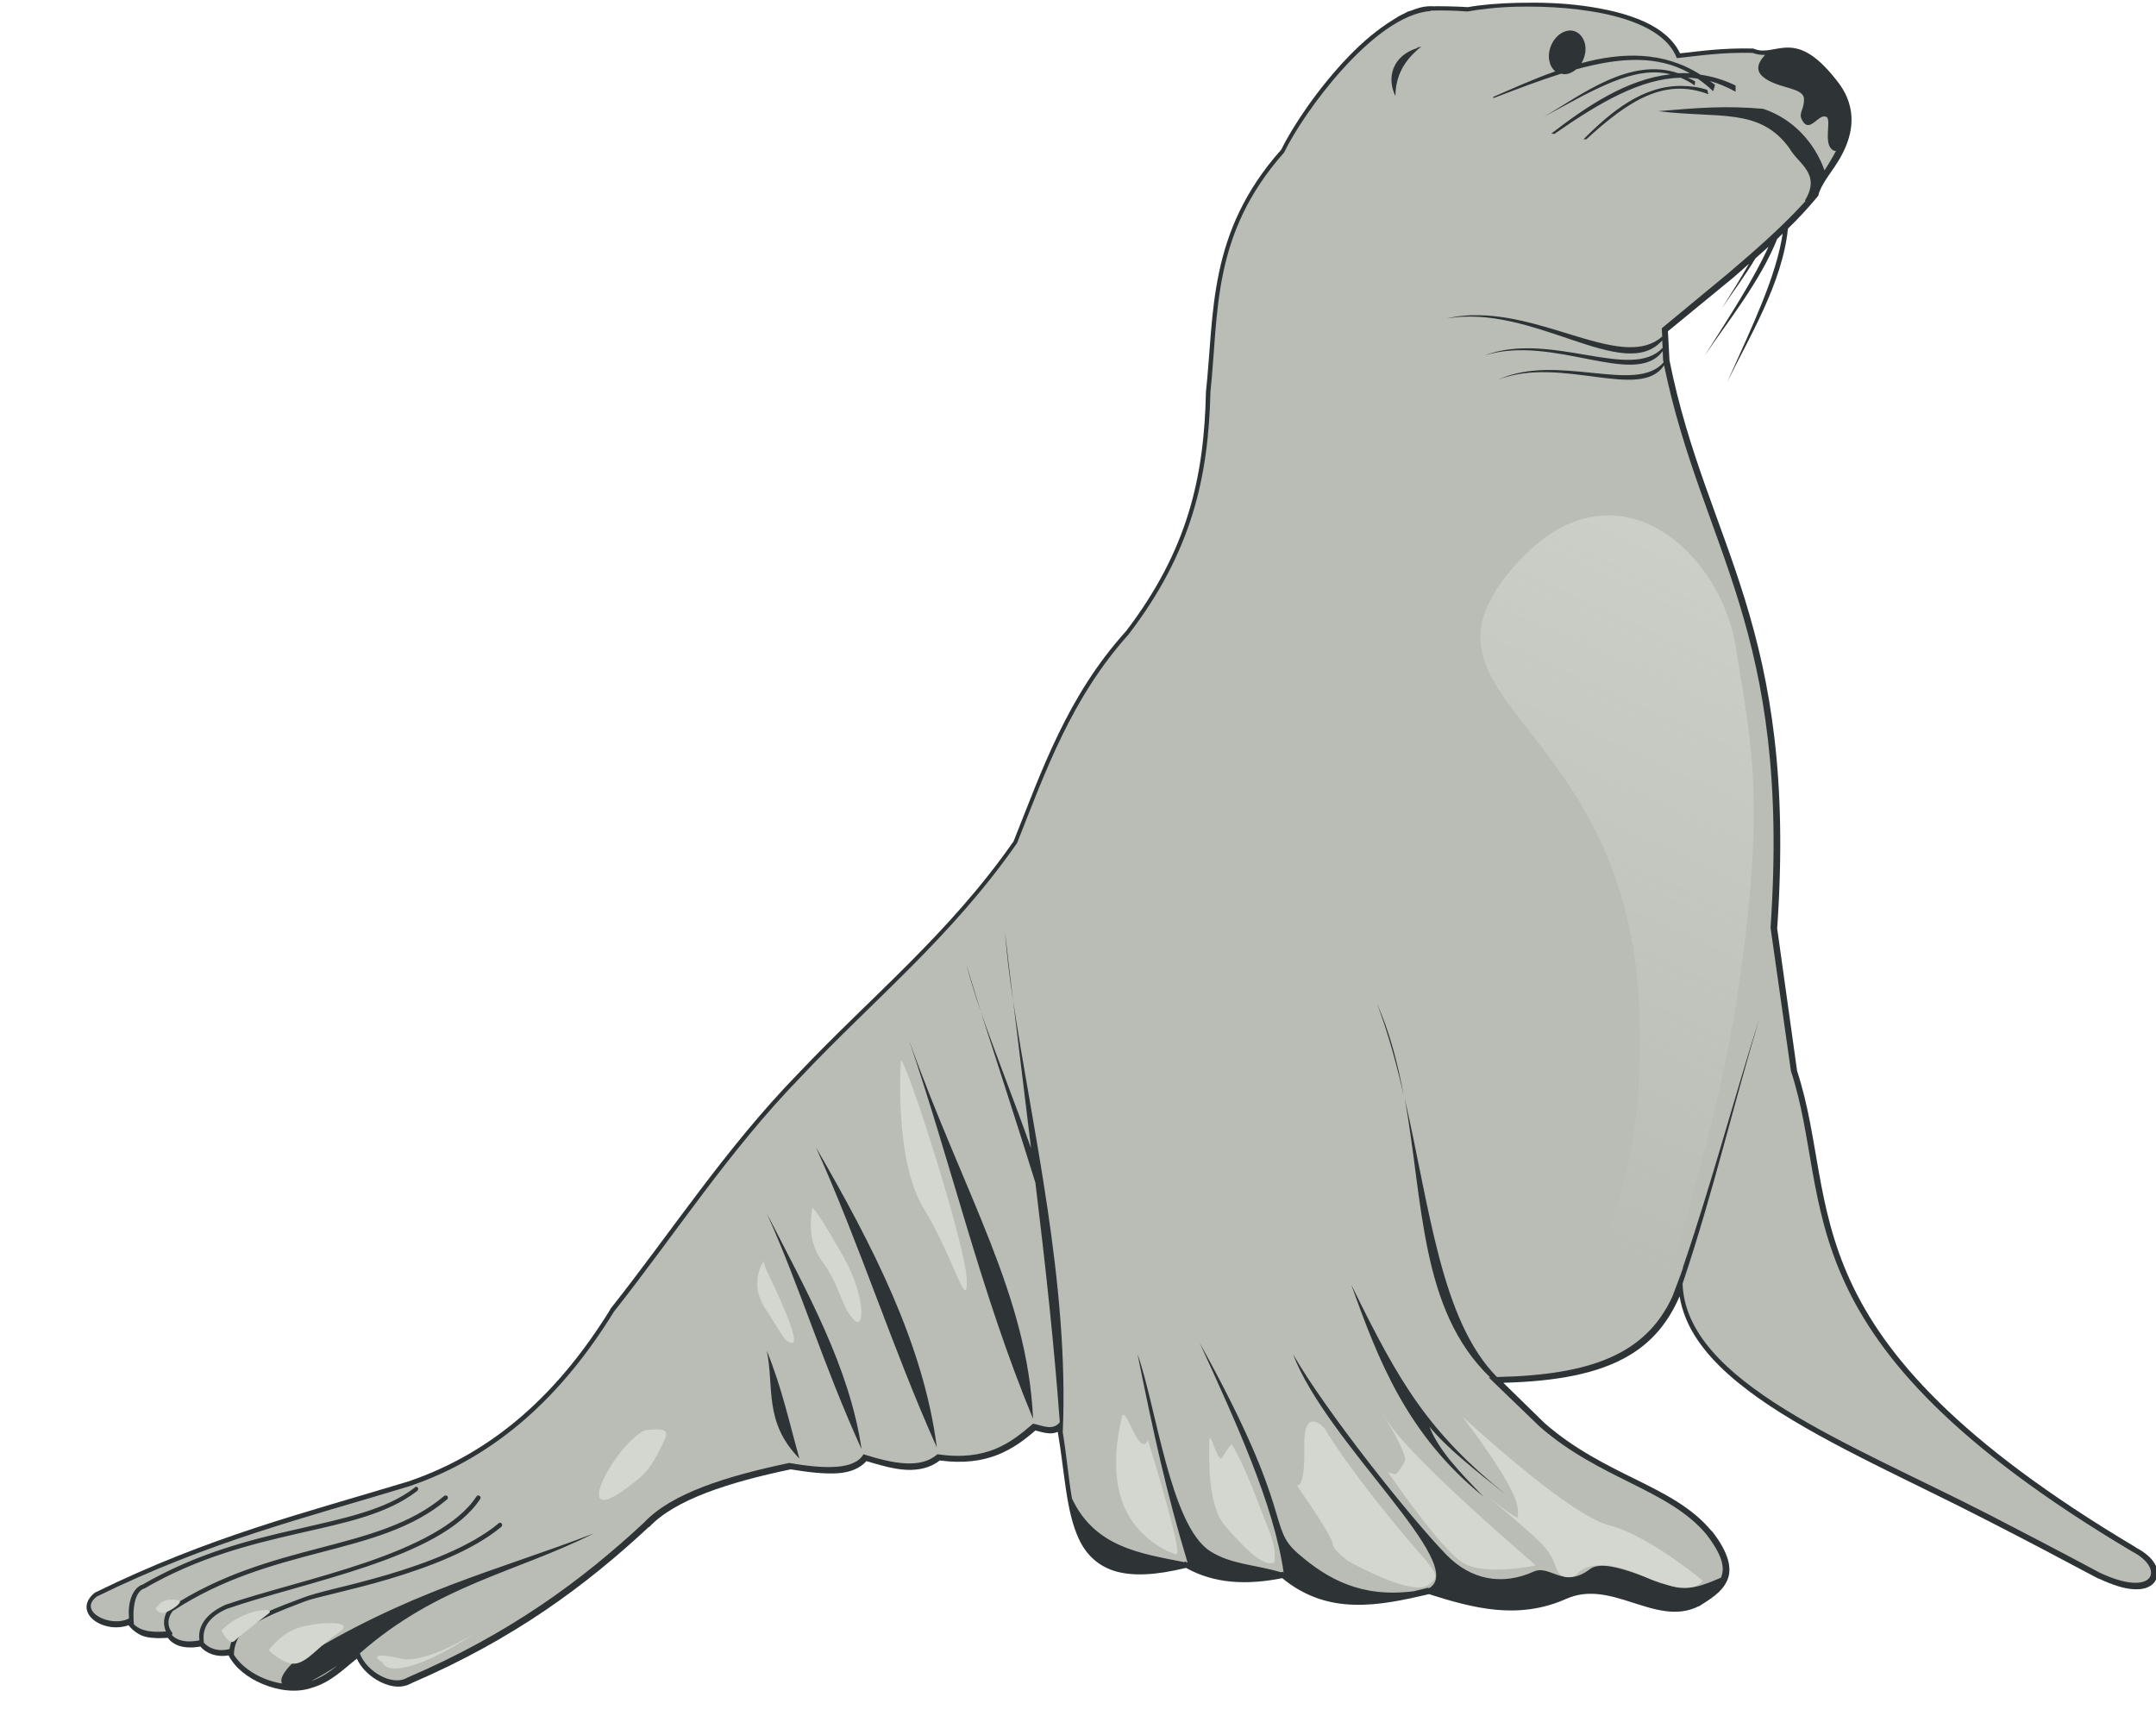 <?xml version="1.0" encoding="UTF-8" standalone="no"?>
<svg
   xmlns:dc="http://purl.org/dc/elements/1.1/"
   xmlns:cc="http://creativecommons.org/ns#"
   xmlns:rdf="http://www.w3.org/1999/02/22-rdf-syntax-ns#"
   xmlns:svg="http://www.w3.org/2000/svg"
   xmlns="http://www.w3.org/2000/svg"
   xmlns:sodipodi="http://sodipodi.sourceforge.net/DTD/sodipodi-0.dtd"
   xmlns:inkscape="http://www.inkscape.org/namespaces/inkscape"
   id="svg2562"
   viewBox="0 0 406.798 324.952"
   version="1.0"
   sodipodi:docname="seal.svg"
   width="107.632mm"
   height="85.977mm"
   inkscape:version="1.0.2-2 (e86c870879, 2021-01-15)">
  <sodipodi:namedview
     pagecolor="#ffffff"
     bordercolor="#666666"
     borderopacity="1"
     objecttolerance="10"
     gridtolerance="10"
     guidetolerance="10"
     inkscape:pageopacity="0"
     inkscape:pageshadow="2"
     inkscape:window-width="1920"
     inkscape:window-height="1017"
     id="namedview17"
     showgrid="false"
     units="mm"
     inkscape:zoom="2.2542403"
     inkscape:cx="231.08263"
     inkscape:cy="166.81102"
     inkscape:window-x="-8"
     inkscape:window-y="-8"
     inkscape:window-maximized="1"
     inkscape:current-layer="svg2562"
     inkscape:document-rotation="0" />
  <defs
     id="defs2564">
    <linearGradient
       id="linearGradient18779"
       x1="538.76"
       gradientUnits="userSpaceOnUse"
       y1="246.76"
       gradientTransform="matrix(0.286,0,0,0.286,55.073,298.22)"
       x2="448.12"
       y2="445.83">
      <stop
         id="stop11621"
         stop-color="#d3d7cf"
         offset="0" />
      <stop
         id="stop11623"
         stop-color="#d3d7cf"
         stop-opacity="0"
         offset="1" />
    </linearGradient>
    <filter
       id="filter12604">
      <feGaussianBlur
         id="feGaussianBlur12606"
         stdDeviation="1.212" />
    </filter>
  </defs>
  <g
     id="layer1"
     transform="matrix(3.496,0,0,3.496,-847.332,-832.993)">
    <g
       id="g18767"
       transform="matrix(0.839,0,0,0.839,174.4,-51.923)"
       fill-rule="evenodd">
      <path
         id="path18657"
         d="m 178.69,346.06 c -1.3,0.03 -2.44,0.13 -3.25,0.28 -0.2,-0.01 -0.38,-0.02 -0.56,-0.03 -0.46,-0.02 -0.92,-0.03 -1.35,-0.03 -0.22,-0.01 -0.14,0.02 -0.44,0 -0.27,-0.01 -0.58,0.04 -0.87,0.13 -0.12,0.03 -0.23,0.08 -0.34,0.12 -0.1,0.04 -0.19,0.06 -0.29,0.09 -0.1,0.05 -0.21,0.11 -0.31,0.16 -0.1,0.05 -0.21,0.1 -0.31,0.16 -0.12,0.07 -0.26,0.16 -0.35,0.22 -0.97,0.59 -1.94,1.41 -2.84,2.34 -1.98,2.05 -3.62,4.52 -4.34,6 -4.77,5.36 -4.3,10.53 -4.85,15.59 v 0.03 c -0.12,5.45 -1.16,10.15 -5.15,15.38 -0.01,0.01 -0.03,0.02 -0.03,0.03 -3.74,4.16 -5.36,8.87 -7.19,13.47 -4.16,5.97 -9.19,10.01 -13.88,14.97 -4.64,4.77 -8.08,10.09 -12.06,15.12 -0.01,0.02 -0.02,0.05 -0.03,0.07 -3.23,5.22 -7.35,9.12 -12.97,11.03 -6.76,2.05 -12.781,3.54 -20.092,7.12 -0.019,0.01 -0.046,0.02 -0.063,0.03 -0.385,0.29 -0.599,0.69 -0.531,1.07 0.067,0.37 0.338,0.65 0.656,0.84 0.565,0.33 1.342,0.44 2.031,0.19 0.311,0.38 0.694,0.65 1.125,0.75 0.455,0.1 0.941,0.09 1.406,0.06 0.112,0.16 0.271,0.31 0.532,0.44 0.361,0.17 0.884,0.24 1.562,0.12 0.367,0.44 1.012,0.7 1.813,0.57 0.421,0.82 1.252,1.45 2.187,1.84 1.027,0.43 2.184,0.58 3.154,0.25 1.23,-0.35 2.07,-1.22 2.91,-1.88 0.25,0.55 0.71,1.02 1.25,1.35 0.69,0.42 1.53,0.63 2.22,0.25 0,-0.01 0.02,0 0.03,0 0.01,-0.01 0.02,-0.03 0.03,-0.03 6.61,-2.84 11.27,-6.33 15.25,-10.04 0.01,0 0.03,0.01 0.03,0 1.65,-1.76 5.1,-2.87 9.1,-3.71 1.13,0.19 2.2,0.31 3.06,0.25 0.76,-0.06 1.4,-0.31 1.81,-0.78 0.89,0.27 1.76,0.52 2.56,0.56 0.81,0.04 1.56,-0.13 2.16,-0.6 3.07,0.41 4.75,-0.72 6.15,-1.93 0.25,0.06 0.53,0.16 0.85,0.18 0.19,0.02 0.39,-0.01 0.59,-0.09 0.45,2.61 0.52,5.15 1.38,6.94 0.46,0.96 1.21,1.7 2.34,2.03 1.11,0.32 2.56,0.26 4.53,-0.22 1.83,1.03 3.94,1.11 6.19,0.66 1.46,1.21 3.04,1.67 4.62,1.71 1.6,0.05 3.23,-0.31 4.82,-0.68 2.81,0.89 5.71,1.68 8.81,0.31 1.45,-0.65 2.84,-0.23 4.25,0.22 1.41,0.45 2.88,0.96 4.28,0.25 0.01,-0.01 0.02,0.01 0.03,0 0.68,-0.44 1.47,-0.88 1.81,-1.66 0.18,-0.39 0.19,-0.85 0.04,-1.37 -0.16,-0.52 -0.46,-1.09 -1,-1.78 -0.01,-0.01 -0.03,-0.03 -0.04,-0.03 -1.28,-1.54 -3.04,-2.41 -4.93,-3.35 -1.89,-0.93 -3.92,-1.94 -5.81,-3.59 l -2.66,-2.6 c 3.42,-0.09 6.07,-0.58 8.03,-1.72 1.52,-0.88 2.57,-2.14 3.31,-3.84 0.17,1 0.56,1.93 1.16,2.81 1.05,1.55 2.67,2.92 4.62,4.22 3.92,2.6 9.19,4.9 14,7.38 2.54,1.3 4.74,2.46 7.16,3.75 0.01,0 0.03,-0.01 0.03,0 0.91,0.42 1.63,0.65 2.22,0.68 0.59,0.04 1.06,-0.09 1.34,-0.43 0.28,-0.34 0.27,-0.83 0.03,-1.22 -0.23,-0.39 -0.64,-0.73 -1.21,-1.03 l -0.03,-0.03 c -11.4,-6.79 -16.12,-12.29 -18.35,-17.16 -2.22,-4.85 -1.99,-9.13 -3.41,-13.47 l -1.28,-9.16 v -0.03 c 0.67,-9.72 -0.46,-15.87 -2.06,-21.09 -1.6,-5.21 -3.67,-9.45 -4.87,-15.44 l -0.1,-1.87 4.19,-3.44 c 0.36,-0.3 0.68,-0.6 1.03,-0.91 -0.51,0.89 -1.1,1.85 -1.75,2.88 0.64,-0.96 1.46,-2.05 2.16,-3.22 0.28,-0.25 0.57,-0.5 0.84,-0.75 -0.96,2.11 -2.45,4.4 -4.12,7.03 1.46,-2.17 3.55,-4.73 4.68,-7.53 0.12,-0.11 0.23,-0.23 0.35,-0.34 -0.41,2.73 -1.89,5.82 -3.57,9.56 1.37,-2.82 3.55,-6.34 3.91,-9.88 0.69,-0.67 1.32,-1.36 1.88,-2.03 0.04,-0.05 0.08,-0.09 0.09,-0.15 0.03,-0.2 0.22,-0.6 0.53,-1.07 0.31,-0.46 0.72,-1 1.03,-1.62 0.63,-1.24 0.94,-2.83 -0.22,-4.44 -0.7,-0.93 -1.3,-1.52 -1.84,-1.87 -0.54,-0.36 -1.03,-0.47 -1.47,-0.47 -0.44,0 -0.82,0.1 -1.15,0.15 -0.34,0.05 -0.64,0.08 -1,-0.06 -0.04,-0.01 -0.06,-0.03 -0.1,-0.03 -1.97,-0.04 -3.3,0.16 -4.69,0.31 -0.43,-0.89 -1.24,-1.55 -2.28,-2.03 -1.14,-0.52 -2.53,-0.84 -3.97,-1.03 -1.41,-0.19 -2.86,-0.22 -4.15,-0.19 z"
         fill="#2e3436" />
      <path
         id="path18659"
         fill="#babdb6"
         d="m 178.62,346.31 c -1.3,0.03 -2.44,0.17 -3.21,0.31 -0.78,-0.06 -1.52,-0.08 -2.22,-0.06 h -0.13 c -0.01,0.01 -0.02,0.03 -0.03,0.03 -3.63,0.28 -8.17,6.52 -9.41,9.1 -4.68,5.27 -4.2,10.29 -4.74,15.4 -0.13,5.5 -1.2,10.29 -5.26,15.6 -3.7,4.12 -5.34,8.8 -7.18,13.43 -4.2,6.03 -9.24,10.09 -13.91,15.04 -4.61,4.74 -8.04,10.07 -12.03,15.12 -3.25,5.27 -7.45,9.28 -13.16,11.22 -6.77,2.06 -12.813,3.53 -20.09,7.09 -1.284,0.95 0.888,2.04 2.062,1.41 -0.007,-0.19 -0.027,-0.43 0,-0.69 0.059,-0.55 0.249,-1.2 0.813,-1.47 0.004,0 0.028,0.01 0.031,0 3.521,-2.04 6.962,-2.9 10.004,-3.59 3.04,-0.7 5.67,-1.23 7.53,-2.66 0.02,-0.01 0.03,-0.05 0.06,-0.06 0.07,-0.01 0.13,0.03 0.16,0.09 0.02,0.07 -0.01,0.15 -0.07,0.19 -1.93,1.49 -4.58,2.03 -7.62,2.72 -3.04,0.7 -6.455,1.53 -9.939,3.56 H 90.25 c -0.427,0.2 -0.57,0.74 -0.625,1.25 -0.054,0.52 0,0.97 0,0.97 0.003,0.02 0.007,0.05 0,0.07 0.523,0.49 1.263,0.52 2.063,0.46 -0.04,-0.08 -0.069,-0.18 -0.094,-0.31 -0.063,-0.31 -0.031,-0.75 0.312,-1.19 0.01,-0.01 0.018,-0.02 0.032,-0.03 3.25,-2.14 6.595,-3.04 9.652,-3.84 3.06,-0.8 5.86,-1.53 8,-3.35 0.02,-0.01 0.05,-0.02 0.07,-0.03 h 0.03 c 0.04,0.01 0.1,0.02 0.12,0.07 0.03,0.06 0.02,0.14 -0.03,0.18 -2.21,1.88 -5.06,2.61 -8.12,3.41 -3.056,0.8 -6.338,1.68 -9.535,3.78 -0.28,0.37 -0.3,0.69 -0.25,0.94 0.05,0.25 0.187,0.4 0.187,0.41 0.044,0.03 0.051,0.1 0.032,0.15 -0.003,0.01 -0.028,0.03 -0.032,0.03 0.229,0.26 0.749,0.56 1.782,0.35 -0.019,-0.15 -0.028,-0.32 0,-0.5 0.086,-0.58 0.518,-1.27 1.687,-1.79 2.445,-0.84 5.879,-1.65 8.999,-2.71 3.12,-1.07 5.93,-2.41 7.13,-4.25 0.02,-0.04 0.05,-0.06 0.09,-0.07 0.06,-0.01 0.12,0.02 0.16,0.07 0.03,0.05 0.03,0.1 0,0.15 -1.27,1.96 -4.14,3.28 -7.29,4.35 -3.13,1.06 -6.577,1.88 -8.995,2.72 -1.105,0.48 -1.427,1.1 -1.5,1.59 -0.031,0.21 -0.009,0.4 0,0.59 0.317,0.35 0.896,0.61 1.656,0.41 0.033,-0.22 0.107,-0.47 0.219,-0.72 0.275,-0.62 1.104,-1.13 2,-1.56 0.896,-0.44 1.891,-0.78 2.53,-1.03 0.35,-0.14 1.04,-0.33 2,-0.57 0.96,-0.23 2.14,-0.53 3.41,-0.9 2.52,-0.75 5.34,-1.81 7.12,-3.28 0.03,-0.03 0.06,-0.06 0.1,-0.07 0.06,0 0.13,0.04 0.15,0.1 0.02,0.06 -0.01,0.15 -0.06,0.18 -1.84,1.53 -4.68,2.59 -7.22,3.35 -1.27,0.38 -2.48,0.67 -3.44,0.91 -0.95,0.23 -1.67,0.41 -1.97,0.53 -0.642,0.25 -1.617,0.6 -2.495,1.03 -0.878,0.43 -1.636,0.97 -1.844,1.44 -0.167,0.37 -0.22,0.68 -0.219,0.96 0.593,0.95 1.844,1.65 3.094,1.85 -0.27,-0.49 0.792,-1.42 0.688,-1.31 7.386,-4.65 13.096,-5.92 19.376,-8.35 -5.03,2.53 -10.03,3.3 -15.06,7.72 0.42,1.15 2.08,2.15 3.06,1.56 6.59,-2.82 11.24,-6.27 15.22,-9.97 1.77,-1.89 5.3,-2.99 9.34,-3.84 2.32,0.4 4.21,0.44 4.78,-0.56 1.93,0.61 3.69,0.95 4.75,0 3.17,0.46 4.71,-0.71 6.16,-1.97 0.6,0.12 1.26,0.48 1.72,-0.09 -0.37,-5.03 -0.92,-10.05 -1.57,-15.41 -1.07,-3.44 -2.24,-7.03 -3.5,-10.97 -0.37,-1.08 -0.7,-2.15 -0.96,-3.12 0.33,1.06 0.64,2.11 0.96,3.12 0.93,2.67 2.11,5.62 3.22,8.75 -0.37,-3.02 -0.75,-6.15 -1.15,-9.47 -0.24,-1.56 -0.42,-3.08 -0.53,-4.47 0.17,1.53 0.35,3.02 0.53,4.47 1.19,8.03 3.61,18.13 3.19,27.75 0.25,1.51 0.37,2.97 0.59,4.25 1.48,3.15 4.41,3.54 7.22,4.1 0.03,-0.01 0.06,-0.03 0.09,-0.04 0.04,0.03 0.06,0.05 0.1,0.07 h 0.03 c -1.35,-4.44 -2.21,-8.4 -3.22,-13.41 1.19,3.31 2.1,10.99 4.65,12.66 1.34,0.87 2.89,0.87 4.57,1.37 0.04,-0.01 0.07,-0.02 0.12,-0.03 l 0.06,0.06 c -0.62,-4.37 -3.11,-9.77 -5.4,-14.78 6.21,11.19 4.3,11.8 6.34,13.56 1.89,1.64 4.07,2.85 7.44,2.41 0.3,-0.07 0.61,-0.15 0.91,-0.22 0.02,0.01 0.03,0.02 0.06,0.03 2.6,-1.51 -6.57,-9.32 -8.75,-15.06 2.08,3.63 7.49,10.45 9.87,12.91 1.57,1.61 3.59,2.01 5.66,1.06 1.03,-0.41 1.89,1.13 3.56,-0.13 0.83,-0.64 2.72,0.19 5,1 1.26,0.49 2.37,0 3.44,-0.46 0.27,-0.63 0.1,-1.44 -0.94,-2.79 -2.44,-2.91 -6.84,-3.53 -10.72,-6.93 l -3.28,-3.16 h 0.1 c -4.53,-4.34 -4.3,-11.31 -5.5,-17.94 1.62,7.07 2.33,14.26 5.93,17.91 6.12,-0.13 9.58,-1.5 11.28,-5.16 0.23,-0.63 0.48,-1.24 0.69,-1.87 0.01,-0.02 0,-0.05 0,-0.06 0.02,-0.06 0.05,-0.11 0.06,-0.16 1.79,-5.27 3.18,-10.55 4.85,-15.81 -1.72,5.73 -2.96,11.15 -4.94,17.06 0.23,6.34 10.73,10.24 19.69,14.84 2.54,1.31 4.74,2.46 7.15,3.75 3.52,1.66 4.24,-0.26 2.07,-1.37 -22.9,-13.62 -19.12,-22.34 -21.94,-30.91 l -1.31,-9.22 c 1.32,-19.22 -4.39,-24.31 -6.85,-36.18 -1.52,2.33 -6.65,-0.65 -10.68,0.93 3.82,-1.76 8.86,0.96 10.65,-1.12 -0.01,-0.05 -0.02,-0.08 -0.03,-0.13 l -0.03,-0.59 c -1.78,2.42 -7.04,-1.12 -11.47,0.28 4.24,-1.62 9.45,1.7 11.47,-0.5 l -0.03,-0.47 c -2.47,2.81 -8.32,-2.42 -13.91,-1.4 0.73,-0.18 1.46,-0.24 2.19,-0.22 4.7,0.1 9.34,3.47 11.72,1.37 l -0.03,-0.53 4.34,-3.59 c 1.81,-1.54 3.55,-3.08 4.91,-4.6 l -0.04,-0.03 c 1.07,-1.74 -0.44,-2.36 -1,-3.37 -1.92,-2.64 -4.54,-1.89 -8.43,-2.38 2.61,-0.22 4.35,-0.36 6.75,-0.15 1.92,0.64 3.31,2.18 3.94,3.96 0.25,-0.38 0.5,-0.8 0.74,-1.25 -0.07,0 -0.14,-0.01 -0.21,-0.06 -0.62,-0.4 -0.09,-1.84 -0.38,-2.12 -0.02,-0.02 -0.07,-0.03 -0.09,-0.03 -0.44,-0.14 -0.97,0.96 -1.41,0.37 -0.43,-0.59 0.05,-0.72 0.03,-1.5 -0.01,-0.78 -1.73,-0.65 -2.65,-1.44 -0.55,-0.47 -0.21,-1.02 0.15,-1.4 -0.25,0.01 -0.52,-0.02 -0.81,-0.13 -2.05,-0.04 -3.38,0.18 -4.87,0.34 -1.03,-2.73 -6.34,-3.4 -10.26,-3.31 z m 3.38,1.53 c 0.45,-0.01 0.84,0.32 0.97,0.85 0.1,0.42 0,0.87 -0.22,1.25 2.6,-0.7 5.26,-0.78 7.66,0.75 0.74,0.1 1.48,0.32 2.25,0.69 v 0.4 c -0.57,-0.31 -1.11,-0.54 -1.66,-0.69 0.11,0.09 0.23,0.16 0.34,0.25 l -0.12,0.41 c -0.33,-0.31 -0.66,-0.58 -1,-0.81 -0.21,-0.03 -0.42,-0.06 -0.63,-0.06 0.16,0.07 0.32,0.15 0.47,0.24 l -0.03,0.26 c -0.3,-0.22 -0.6,-0.37 -0.91,-0.5 -2.53,0.06 -5.12,1.53 -8.12,3.62 -0.06,-0.02 -0.13,-0.01 -0.19,-0.03 2.28,-1.76 4.87,-3.5 7.66,-3.81 -2.3,-0.57 -4.82,0.92 -8.16,2.75 2.39,-1.4 5.55,-3.88 8.66,-2.82 0.24,-0.01 0.5,-0.01 0.75,0 -2.1,-1.18 -4.5,-1.02 -7.31,-0.25 -0.09,0.08 -0.19,0.14 -0.29,0.19 -0.24,0.13 -0.46,0.15 -0.68,0.09 -1.34,0.42 -2.81,0.98 -4.35,1.57 -0.01,-0.02 -0.01,-0.05 -0.03,-0.07 1.27,-0.55 2.59,-1.15 4,-1.65 -0.17,-0.14 -0.31,-0.36 -0.37,-0.63 -0.17,-0.7 0.22,-1.55 0.84,-1.87 0.16,-0.08 0.32,-0.12 0.47,-0.13 z m -9.78,1.04 v 0.06 c 0.07,-0.02 0.14,-0.05 0.22,-0.06 -0.08,0.06 -0.15,0.12 -0.22,0.18 -0.84,0.74 -1.43,1.65 -1.44,3 -0.58,-1.18 -0.2,-2.59 1.41,-3.09 0.01,-0.03 0.01,-0.07 0.03,-0.09 z m 17.03,2.53 c 0.52,0.01 1.04,0.07 1.59,0.25 l 0.07,0.28 c -2.86,-1.08 -5.14,0.43 -7.85,2.9 -0.06,0 -0.12,0.01 -0.18,0 1.77,-1.78 3.84,-3.49 6.37,-3.43 z m -19.66,59.03 c 0.84,1.88 1.34,3.88 1.72,5.9 -0.46,-2 -1,-4.01 -1.72,-5.9 z m -30.12,2.31 c 3.61,10.07 7.64,16.4 8,24.41 -3.37,-8.14 -5.22,-16.27 -8,-24.41 z m -5.97,6.94 c 3.65,6.31 6.93,12.69 7.78,19.31 -2.87,-6.4 -4.9,-12.91 -7.78,-19.31 z m -3.16,4.25 c 2.56,5.01 5.32,9.87 6.1,15.18 -2.52,-5.55 -3.88,-10.23 -6.1,-15.18 z m 37.6,4.59 c 3.13,6.41 4.95,9.45 9.97,13.53 -1.95,-1.55 -3.89,-3.08 -4.94,-4.4 0.56,1.5 2.01,3 3.47,4.5 -4.9,-3.95 -6.77,-8.78 -8.5,-13.63 z m -37.6,4.25 c 0.96,2.35 1.44,4.59 2.1,6.94 -2.31,-2.35 -1.61,-4.59 -2.1,-6.94 z m -27.62,20.25 c -0.51,0.34 -1.12,0.71 -1.69,1 0.63,-0.21 1.18,-0.58 1.69,-1 z m -3.064,1.22 c 0.127,0.01 0.252,0.01 0.374,0 -0.123,0.01 -0.246,0.01 -0.374,0 z" />
      <path
         id="path18661"
         filter="url(#filter12604)"
         transform="matrix(0.286,0,0,0.286,59.912,250.31)"
         fill="#d3d7cf"
         d="m 276.43,572.58 c 0,0 -1.65,22.3 5.09,33.38 6.74,11.08 9.87,23.67 9.72,16.19 -0.15,-7.49 -13.17,-48.22 -14.81,-49.57 z m -19.88,33.35 c -0.02,-0.01 -0.05,0 -0.06,0.03 0,0.6 -1.64,6.76 2.25,12 3.89,5.24 4.06,9.58 6.91,12.87 2.84,3.3 2.67,-5.39 -1.97,-13.62 -4.35,-7.72 -6.72,-11.25 -7.13,-11.28 z m -11.03,11.87 v 0.06 c 0.01,-0.01 0.03,-0.06 0.03,-0.06 0,0.01 -0.03,-0.02 -0.03,0 z m 0,0.06 c -0.22,0.33 -3.27,5.07 0.34,10.57 3.75,5.69 4.51,7.93 6.16,7.78 1.65,-0.15 -2.72,-9.86 -4.97,-14.5 -1.32,-2.74 -1.53,-3.6 -1.53,-3.85 z m 138.94,33.79 c 0.36,0.56 5.82,9.25 5.34,11.15 0,0 -1.67,3.18 -2.31,2.97 -0.64,-0.21 -1.5,-0.44 -1.5,-0.44 0,0 12.07,17.81 17.16,20.57 5.08,2.75 16.09,0.4 16.09,0.4 0,0 -27.31,-23.28 -33.03,-31.97 -1.43,-2.17 -1.87,-2.87 -1.75,-2.68 z m -57.97,0.78 c -0.17,0 -0.3,0.17 -0.41,0.62 -0.84,3.6 -2.56,12.28 0.41,19.69 2.96,7.41 10.18,10.82 11.87,11.03 1.7,0.21 -6.37,-25.62 -6.37,-25.62 -1.85,3.7 -4.34,-5.72 -5.5,-5.72 z m 76.25,0.4 c 14.82,19.7 12.08,20.78 12.5,22.47 0.32,1.27 -5.8,-3.64 -8.88,-6.19 2.37,1.96 9.73,8.07 13.54,11.69 4.44,4.24 3.37,7 5.28,7.85 1.9,0.84 3.18,-0.22 3.18,-0.22 0,0 2.96,-5.08 14.82,0.22 11.86,5.29 13.56,1.06 13.56,1.06 0,0 -12.08,-10.17 -21.19,-12.5 -9.1,-2.33 -32.81,-24.38 -32.81,-24.38 z m -33.78,1.1 c -1.02,0.11 -1.91,1.42 -1.81,5.68 0.21,9.75 -1.69,8.69 -1.69,8.69 0,0 5.72,8.06 7.62,11.88 0.99,1.53 -0.68,1.52 3.82,5.06 0,0 14.18,8.07 18,5.53 3.81,-2.54 1.49,-2.78 -9.1,-15.91 -10.59,-13.13 -14,-19.25 -14,-19.25 0,0 -1.53,-1.83 -2.84,-1.68 z m -148.19,1.78 c -0.56,0.02 -1.2,0.1 -1.97,0.19 -7.02,3.37 -18.38,24.99 -1.5,11 2.37,-1.83 3.84,-4.55 5.03,-6.91 1.6,-3.17 2.37,-4.47 -1.56,-4.28 z m 125.19,1.9 c -0.12,-0.03 -0.19,0.23 -0.19,0.94 0,3.81 -0.43,14.22 3.59,18.88 4.03,4.66 8.46,9.31 11,8.25 0.67,-3.26 -0.94,-6.74 -2.31,-10.22 -2.27,-5.78 -4.32,-11.57 -7.22,-16.47 -0.21,0.21 -1.03,1.06 -2.09,2.97 -0.86,1.55 -2.28,-4.19 -2.78,-4.35 z m -233.91,36.38 c -1.07,0.05 -2.22,0.47 -3.28,2.06 0,0 0.64,1.27 2.13,0.85 1.48,-0.43 4.45,-2.54 2.96,-2.75 -0.55,-0.08 -1.17,-0.19 -1.81,-0.16 z m 20.88,2.37 c -2.24,0.19 -6.4,1.52 -9.32,4.57 0,0 1.7,3.58 2.97,2.31 0.31,-0.31 0.83,-0.75 1.44,-1.25 l 0.03,-0.03 c 0.02,-0.02 0.04,-0.05 0.06,-0.06 0.32,-0.27 0.64,-0.53 1,-0.79 1.78,-1.42 3.91,-3.07 5.1,-4 0.71,-0.55 0.06,-0.86 -1.28,-0.75 z m 15.15,2.91 c -2.62,0 -6.25,0.59 -8.15,1.44 -3.81,1.69 -5.72,4.87 -5.72,4.65 0,0 3.59,3.61 6.34,2.97 2.76,-0.63 5.09,-4.03 9.53,-7 2.23,-1.48 0.62,-2.06 -2,-2.06 z m 32.5,2.28 c 0,0 -11.02,6.99 -16.53,5.72 -5.5,-1.27 -6.76,-0.64 -4.22,0.84 0,0 0.43,2.57 6.78,0.66 6.36,-1.91 13.97,-7.22 13.97,-7.22 z" />
      <path
         id="path18663"
         fill="url(#linearGradient18779)"
         d="m 177.93,432.18 c 0,0 9.24,-2.74 8.55,-21.22 -0.68,-18.48 -15.05,-19.85 -8.55,-28.06 6.5,-8.21 13.69,-1.71 14.71,4.45 1.03,6.16 1.71,9.58 0.69,18.48 -1.03,8.9 -2.74,14.37 -4.45,20.53 -1.71,6.16 -3.42,6.5 -6.16,7.19 -2.74,0.68 -5.48,-0.69 -4.79,-1.37 z"
         style="fill:url(#linearGradient18779)" />
    </g>
  </g>
</svg>
